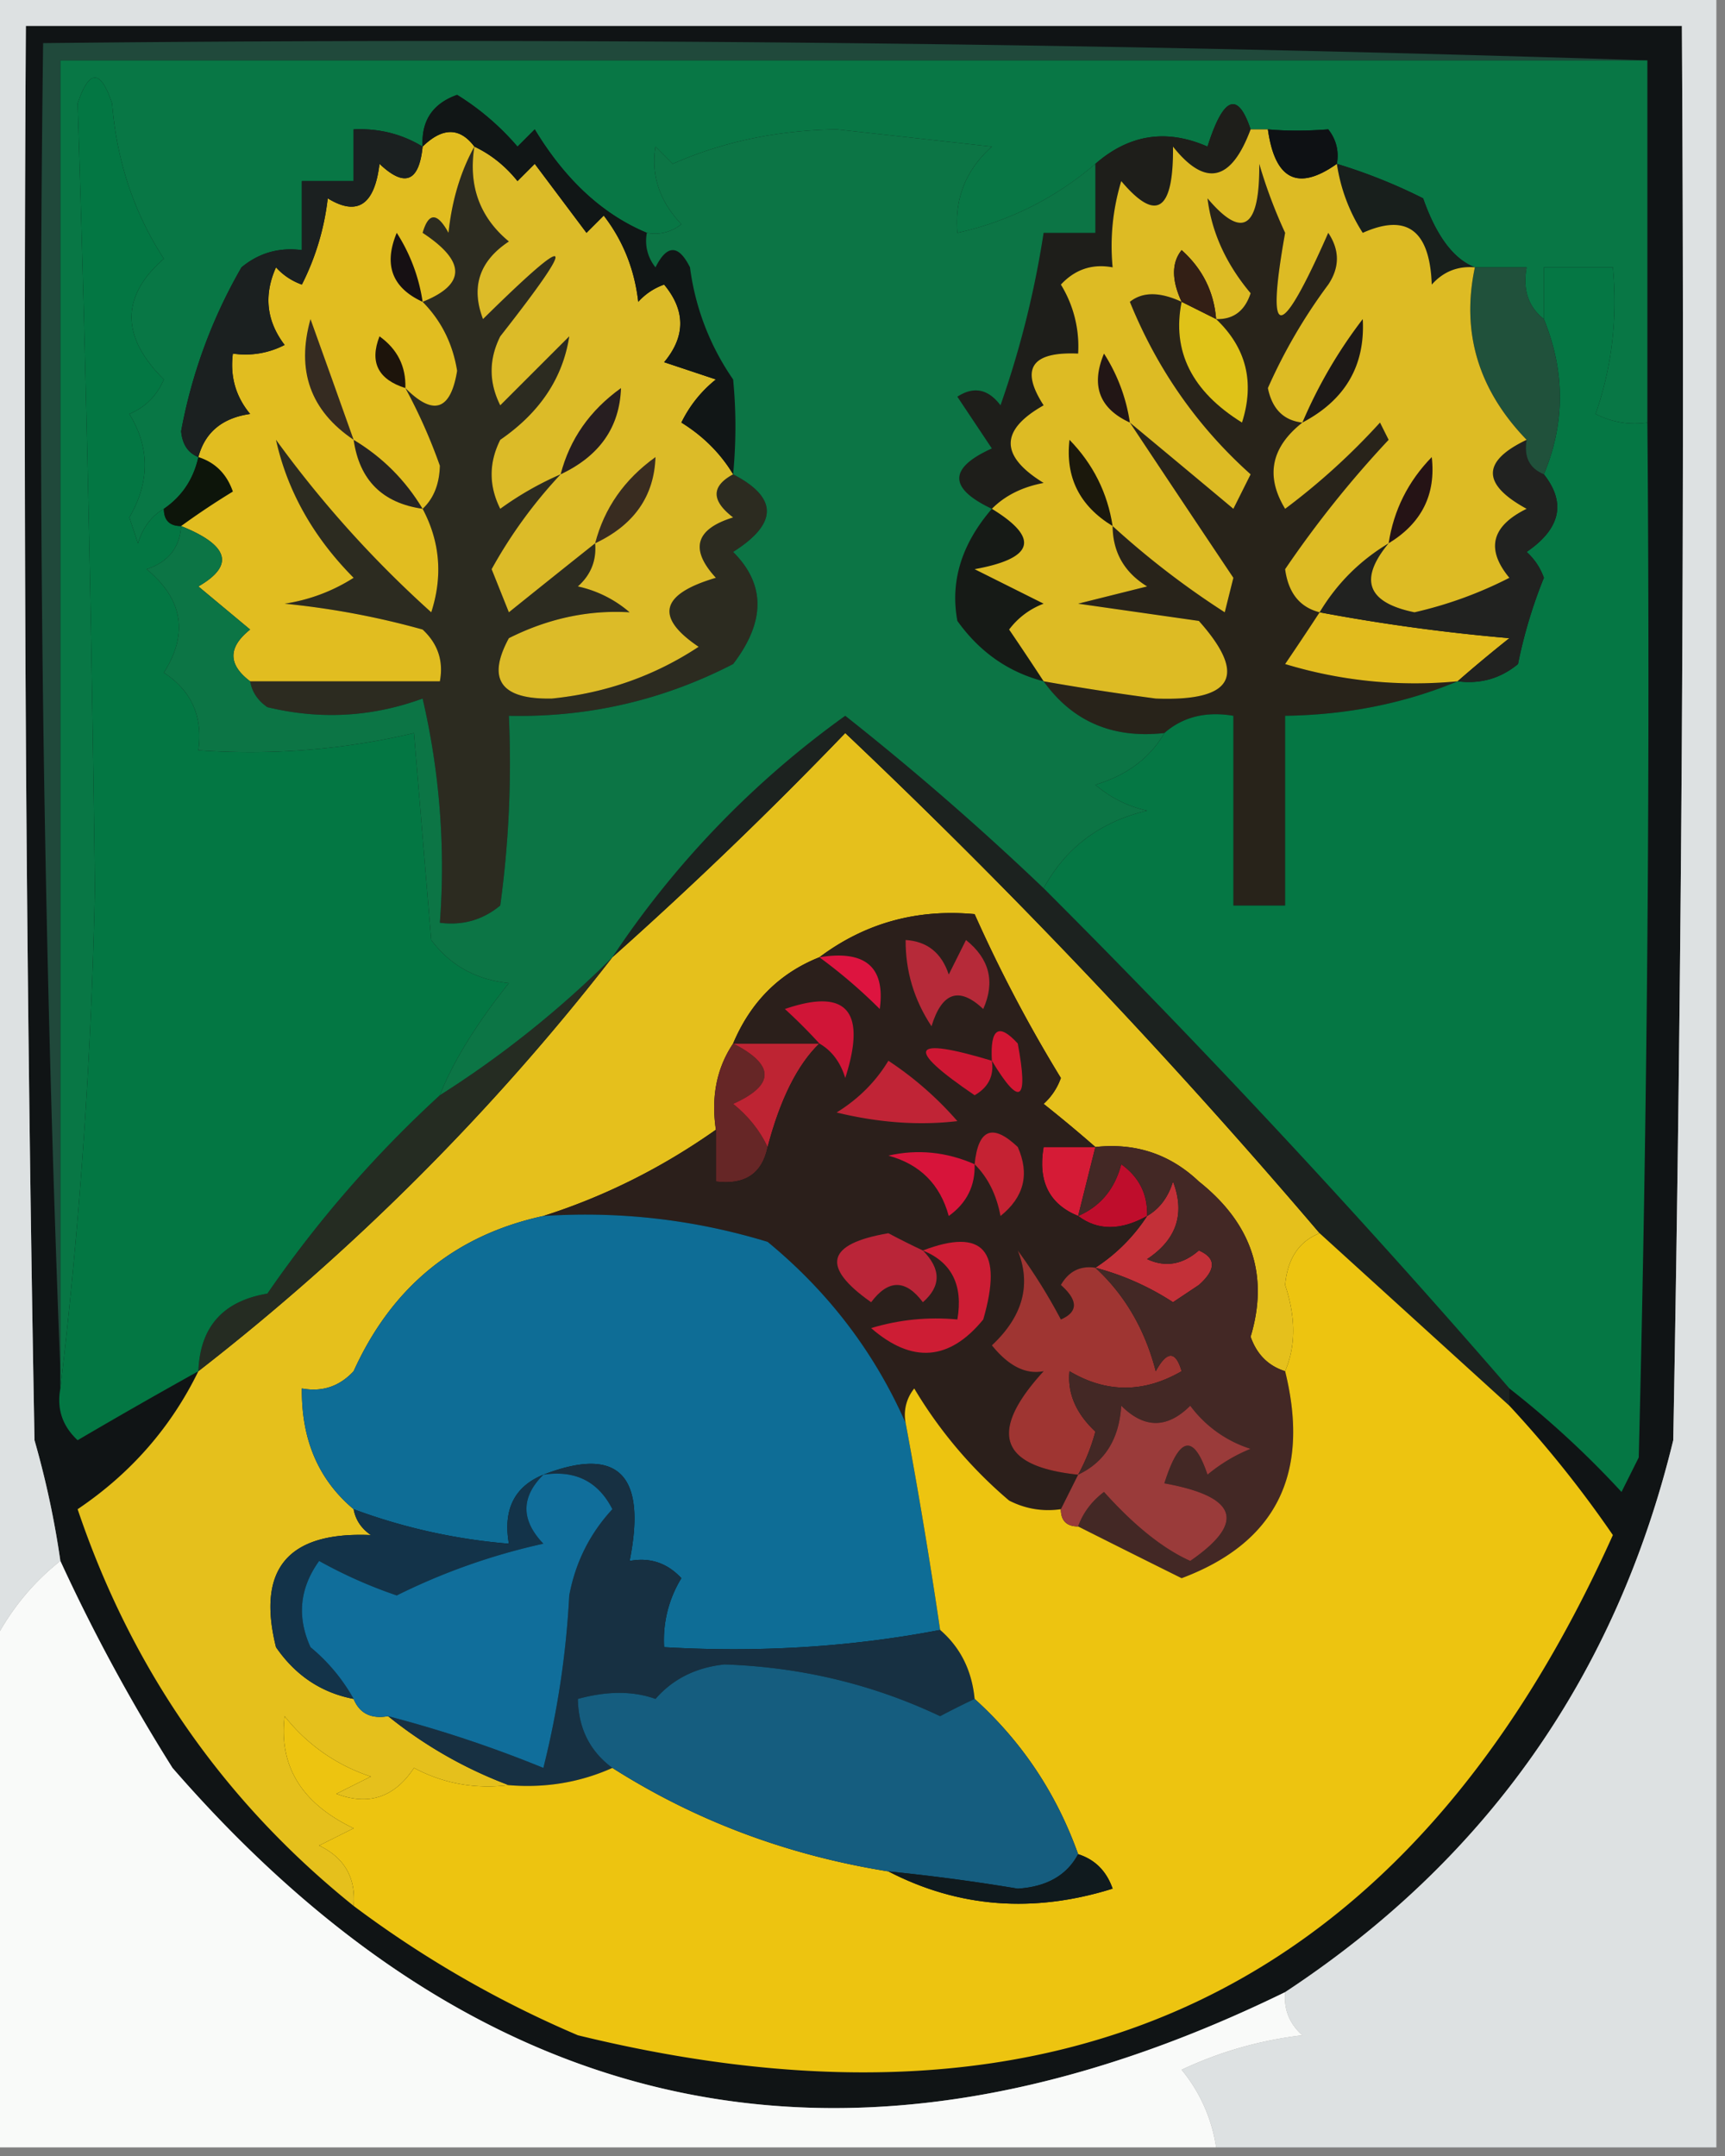 <svg xmlns="http://www.w3.org/2000/svg" width="100" height="125" style="shape-rendering:geometricPrecision;text-rendering:geometricPrecision;image-rendering:optimizeQuality;fill-rule:evenodd;clip-rule:evenodd"><rect width="100%" height="100%" fill="#808080" stroke="none"/><path style="opacity:1" fill="#101415" d="M74.5 115.5c-24.901 12.157-46.401 7.824-64.5-13a104.413 104.413 0 0 1-6.5-12 52.556 52.556 0 0 0-1.5-7c-.5-27.331-.667-54.665-.5-82h96c.167 27.335 0 54.669-.5 82-3.316 13.639-10.816 24.306-22.5 32z"/><path style="opacity:1" fill="#e5c01c" d="M76.5 71.5c-1.194.47-1.86 1.47-2 3 .623 1.869.623 3.535 0 5-.978-.311-1.644-.978-2-2 1.069-3.561.069-6.561-3-9-1.673-1.586-3.673-2.253-6-2a81.718 81.718 0 0 0-3-2.5c.457-.414.79-.914 1-1.5a82.762 82.762 0 0 1-5-9.5c-3.358-.313-6.358.52-9 2.5-2.316.922-3.983 2.589-5 5-.951 1.419-1.285 3.085-1 5-3.132 2.209-6.465 3.875-10 5-5.122 1.113-8.788 4.113-11 9-.825.886-1.825 1.219-3 1-.036 2.961.964 5.294 3 7 .11.617.444 1.117 1 1.5-4.798-.208-6.632 1.958-5.5 6.5 1.129 1.641 2.629 2.641 4.5 3 .342.838 1.008 1.172 2 1a25.168 25.168 0 0 0 7 4c-1.967.239-3.8-.094-5.5-1-1.133 1.711-2.633 2.211-4.5 1.5l2-1a10.504 10.504 0 0 1-5-3.5c-.346 2.893.988 5.06 4 6.5l-2 1c1.473.71 2.14 1.876 2 3.5-7.54-6.063-12.873-13.73-16-23 3.073-2.07 5.406-4.736 7-8a136.295 136.295 0 0 0 24-24 243.917 243.917 0 0 0 13.5-13 374.43 374.43 0 0 1 27.5 29z"/><path style="opacity:1" fill="#dde1e2" d="M-.5-.5h100v125h-29a9.175 9.175 0 0 0-2-4.5 22.507 22.507 0 0 1 7-2c-.752-.671-1.086-1.504-1-2.5 11.684-7.694 19.184-18.361 22.5-32 .5-27.331.667-54.665.5-82h-96c-.167 27.335 0 54.669.5 82a52.556 52.556 0 0 1 1.5 7c-1.682 1.327-3.015 2.994-4 5v-96z"/><path style="opacity:1" fill="#bf0d2c" d="M66.5 70.5c-1.535.854-2.868.854-4 0 1.29-.558 2.123-1.558 2.5-3 1.039.744 1.539 1.744 1.5 3z"/><path style="opacity:1" fill="#d51b36" d="m63.5 66.5-1 4c-1.676-.683-2.343-2.017-2-4h3z"/><path style="opacity:1" fill="#662626" d="M42.5 60.5c2.431 1.24 2.431 2.408 0 3.5.88.708 1.547 1.542 2 2.5-.321 1.548-1.321 2.215-3 2v-3c-.285-1.915.049-3.581 1-5z"/><path style="opacity:1" fill="#be2433" d="M42.5 60.5h5c-1.272 1.233-2.272 3.233-3 6-.453-.958-1.12-1.792-2-2.5 2.431-1.092 2.431-2.26 0-3.5z"/><path style="opacity:1" fill="#1c221f" d="M60.5 51.5a549.202 549.202 0 0 1 27 29v1l-11-10a374.43 374.43 0 0 0-27.5-29 243.917 243.917 0 0 1-13.5 13 53.907 53.907 0 0 1 13.5-14c3.99 3.156 7.823 6.49 11.5 10z"/><path style="opacity:1" fill="#252c22" d="M35.5 55.5a136.295 136.295 0 0 1-24 24c.094-2.569 1.428-4.069 4-4.5a67.411 67.411 0 0 1 10-11.5 58.516 58.516 0 0 0 10-8z"/><path style="opacity:1" fill="#20493b" d="M95.5 3.5h-92v76a1482.841 1482.841 0 0 1-1-77c31.171-.332 62.171.002 93 1z"/><path style="opacity:1" fill="#087745" d="M95.5 3.5v21a4.932 4.932 0 0 1-3-.5c.944-2.72 1.277-5.552 1-8.5h-4v3c-.904-.709-1.237-1.709-1-3h-3c-1.23-.475-2.23-1.808-3-4a31.326 31.326 0 0 0-5-2 2.428 2.428 0 0 0-.5-2c-1.285.098-2.451.098-3.5 0h-1c-.748-2.235-1.581-1.902-2.5 1-2.373-1.043-4.54-.71-6.5 1a18.199 18.199 0 0 1-8 4c-.172-1.992.495-3.658 2-5l-9-1c-3.44.054-6.606.72-9.5 2l-1-1c-.265 1.663.235 3.163 1.5 4.5a2.428 2.428 0 0 1-2 .5c-2.56-1.067-4.727-3.067-6.5-6l-1 1a14.973 14.973 0 0 0-3.5-3c-1.419.505-2.085 1.505-2 3-1.208-.734-2.541-1.067-4-1v3h-3v4c-1.322-.17-2.489.163-3.5 1a29.801 29.801 0 0 0-3.5 9.5c.07.765.403 1.265 1 1.5-.282 1.278-.949 2.278-2 3-.722.418-1.222 1.084-1.5 2L7.5 30c1.192-2.055 1.192-4.055 0-6 .928-.388 1.595-1.055 2-2-2.498-2.482-2.498-4.815 0-7-1.73-2.657-2.73-5.657-3-9-.667-2-1.333-2-2 0 .487 15.157.82 30.324 1 45.5a297.942 297.942 0 0 1-2 29v-77h92z"/><path style="opacity:1" fill="#037743" d="M9.5 29.5c0 .667.333 1 1 1-.077 1.25-.744 2.083-2 2.5 2.101 1.733 2.435 3.733 1 6 1.607 1.049 2.273 2.549 2 4.5 4.268.297 8.434-.036 12.5-1l1 12c1.098 1.468 2.598 2.3 4.5 2.5-1.9 2.388-3.234 4.554-4 6.5a67.411 67.411 0 0 0-10 11.5c-2.572.431-3.906 1.931-4 4.5a346.688 346.688 0 0 0-7 4c-.886-.825-1.219-1.825-1-3a297.942 297.942 0 0 0 2-29c-.18-15.176-.513-30.343-1-45.5.667-2 1.333-2 2 0 .27 3.343 1.27 6.343 3 9-2.498 2.185-2.498 4.518 0 7-.405.945-1.072 1.612-2 2 1.192 1.945 1.192 3.945 0 6l.5 1.5c.278-.916.778-1.582 1.5-2z"/><path style="opacity:1" fill="#28231a" d="M75.5 24.5c-1.819 1.436-2.152 3.103-1 5a38.9 38.9 0 0 0 5.5-5l.5 1a61.526 61.526 0 0 0-6 7.5c.184 1.376.85 2.209 2 2.5a186.2 186.2 0 0 1-2 3 25.87 25.87 0 0 0 10 1c-3.088 1.285-6.422 1.951-10 2v11h-3v-11c-1.599-.268-2.932.066-4 1-2.991.334-5.324-.666-7-3 2.146.378 4.313.712 6.5 1 4.496.173 5.329-1.327 2.5-4.5l-7-1 4-1c-1.323-.816-1.99-1.983-2-3.5a48.615 48.615 0 0 0 6.5 5l.5-2a2643.153 2643.153 0 0 1-6-9c1.98 1.644 3.98 3.31 6 5l1-2c-3.08-2.756-5.412-6.09-7-10 .733-.587 1.733-.587 3 0-.575 2.859.591 5.192 3.5 7 .748-2.34.248-4.34-1.5-6 .997.03 1.664-.47 2-1.5-1.427-1.7-2.26-3.534-2.5-5.5 2.035 2.412 3.035 1.745 3-2a28.83 28.83 0 0 0 1.5 4c-1.138 6.37-.305 6.37 2.5 0 .667 1 .667 2 0 3a31.228 31.228 0 0 0-3.5 6c.247 1.213.914 1.88 2 2z"/><path style="opacity:1" fill="#2c2b20" d="M27.5 8.5c-.359 2.266.308 4.1 2 5.5-1.711 1.133-2.211 2.633-1.5 4.5 5.248-5.174 5.58-4.84 1 1-.667 1.333-.667 2.667 0 4l4-4c-.372 2.42-1.705 4.42-4 6-.667 1.333-.667 2.667 0 4a18.492 18.492 0 0 1 3.5-2 27.48 27.48 0 0 0-4 5.5l1 2.5c1.686-1.357 3.352-2.69 5-4 .086.996-.248 1.83-1 2.5 1.124.25 2.124.75 3 1.5-2.39-.142-4.724.358-7 1.5-1.298 2.395-.465 3.562 2.5 3.5 3.118-.317 5.951-1.317 8.5-3-2.548-1.719-2.215-3.052 1-4-1.522-1.656-1.189-2.823 1-3.5-1.274-.977-1.274-1.81 0-2.5 2.606 1.35 2.606 2.85 0 4.5 1.881 1.873 1.881 4.04 0 6.5-4.075 2.102-8.408 3.102-13 3a60.94 60.94 0 0 1-.5 11c-1.011.837-2.178 1.17-3.5 1a43.123 43.123 0 0 0-1-13c-2.938 1.075-5.938 1.242-9 .5-.556-.383-.89-.883-1-1.5h11c.219-1.175-.114-2.175-1-3a46.65 46.65 0 0 0-8-1.5 10.253 10.253 0 0 0 4-1.5c-2.342-2.365-3.842-5.031-4.5-8a63.72 63.72 0 0 0 9 10c.678-2.098.51-4.098-.5-6 .639-.597.972-1.43 1-2.5a31.501 31.501 0 0 0-2-4.5c1.624 1.637 2.624 1.303 3-1-.252-1.573-.918-2.906-2-4 2.518-1.01 2.518-2.344 0-4 .346-1.196.846-1.196 1.5 0 .198-1.882.698-3.548 1.5-5z"/><path style="opacity:1" fill="#057744" d="M95.5 24.5c.167 20.003 0 40.003-.5 60l-1 2a54.554 54.554 0 0 0-6.5-6 549.202 549.202 0 0 0-27-29c1.288-2.361 3.288-3.861 6-4.5a6.807 6.807 0 0 1-3-1.5c1.832-.557 3.165-1.557 4-3 1.068-.934 2.401-1.268 4-1v11h3v-11c3.578-.049 6.912-.715 10-2 1.322.17 2.489-.163 3.5-1a28.04 28.04 0 0 1 1.5-5 3.646 3.646 0 0 0-1-1.5c1.966-1.347 2.3-2.847 1-4.5 1.234-2.965 1.234-5.965 0-9v-3h4c.277 2.948-.056 5.78-1 8.5.948.483 1.948.65 3 .5z"/><path style="opacity:1" fill="#e1bb1e" d="M76.5 35.5c3.62.68 7.286 1.18 11 1.5a81.718 81.718 0 0 0-3 2.5 25.87 25.87 0 0 1-10-1 186.2 186.2 0 0 0 2-3z"/><path style="opacity:1" fill="#212220" d="M88.5 25.5c-.172.992.162 1.658 1 2 1.3 1.653.966 3.153-1 4.5.457.414.79.914 1 1.5a28.04 28.04 0 0 0-1.5 5c-1.011.837-2.178 1.17-3.5 1 .93-.815 1.93-1.648 3-2.5-3.714-.32-7.38-.82-11-1.5 1-1.667 2.333-3 4-4-1.744 2.106-1.244 3.439 1.5 4a23.43 23.43 0 0 0 5.5-2c-1.375-1.663-1.042-2.997 1-4-2.606-1.424-2.606-2.757 0-4z"/><path style="opacity:1" fill="#161a16" d="M57.5 29.5c2.787 1.705 2.453 2.872-1 3.5l4 2a4.452 4.452 0 0 0-2 1.5 186.2 186.2 0 0 1 2 3c-2.044-.531-3.71-1.698-5-3.5-.425-2.292.242-4.459 2-6.5z"/><path style="opacity:1" fill="#0d150a" d="M11.5 26.5c.978.311 1.645.978 2 2a44.293 44.293 0 0 0-3 2c-.667 0-1-.333-1-1 1.051-.722 1.718-1.722 2-3z"/><path style="opacity:1" fill="#e1bd20" d="M27.5 8.5c-.802 1.452-1.302 3.118-1.5 5-.654-1.196-1.154-1.196-1.5 0 2.518 1.656 2.518 2.99 0 4 1.082 1.094 1.748 2.427 2 4-.376 2.303-1.376 2.637-3 1a31.501 31.501 0 0 1 2 4.5c-.028 1.07-.361 1.903-1 2.5 1.01 1.902 1.178 3.902.5 6a63.72 63.72 0 0 1-9-10c.658 2.969 2.158 5.635 4.5 8a10.253 10.253 0 0 1-4 1.5c2.724.27 5.39.77 8 1.5.886.825 1.219 1.825 1 3h-11c-1.291-.973-1.291-1.973 0-3l-3-2.5c2.112-1.217 1.78-2.383-1-3.5a44.293 44.293 0 0 1 3-2c-.355-1.022-1.022-1.689-2-2 .38-1.431 1.38-2.265 3-2.5-.837-1.011-1.17-2.178-1-3.5a4.932 4.932 0 0 0 3-.5c-1.054-1.388-1.22-2.888-.5-4.5.414.457.914.79 1.5 1a14.73 14.73 0 0 0 1.5-5c1.716 1.052 2.716.386 3-2 1.46 1.383 2.294 1.05 2.5-1 1.152-1.125 2.152-1.125 3 0z"/><path style="opacity:1" fill="#262422" d="M20.5 25.5c1.667 1 3 2.333 4 4-2.333-.333-3.667-1.667-4-4z"/><path style="opacity:1" fill="#352b21" d="M20.5 25.5c-2.505-1.686-3.338-4.02-2.5-7 .847 2.354 1.68 4.688 2.5 7z"/><path style="opacity:1" fill="#dcbb28" d="M27.5 8.5c.958.453 1.792 1.12 2.5 2l1-1 3 4 1-1c1.117 1.45 1.784 3.116 2 5 .414-.457.914-.79 1.5-1 1.247 1.506 1.247 3.006 0 4.5l3 1a7.253 7.253 0 0 0-2 2.5c1.27.788 2.27 1.788 3 3-1.274.69-1.274 1.523 0 2.5-2.189.677-2.522 1.844-1 3.5-3.215.948-3.548 2.281-1 4-2.549 1.683-5.382 2.683-8.5 3-2.965.062-3.798-1.105-2.5-3.5 2.276-1.142 4.61-1.642 7-1.5a6.807 6.807 0 0 0-3-1.5c.752-.67 1.086-1.504 1-2.5-1.648 1.31-3.314 2.643-5 4l-1-2.5a27.48 27.48 0 0 1 4-5.5 18.492 18.492 0 0 0-3.5 2c-.667-1.333-.667-2.667 0-4 2.295-1.58 3.628-3.58 4-6l-4 4c-.667-1.333-.667-2.667 0-4 4.58-5.84 4.248-6.174-1-1-.711-1.867-.211-3.367 1.5-4.5-1.692-1.4-2.359-3.234-2-5.5z"/><path style="opacity:1" fill="#392c20" d="M34.5 31.5c.531-2.044 1.698-3.71 3.5-5-.077 2.271-1.243 3.938-3.5 5z"/><path style="opacity:1" fill="#271e20" d="M32.5 27.5c.531-2.044 1.698-3.71 3.5-5-.077 2.271-1.243 3.938-3.5 5z"/><path style="opacity:1" fill="#1e1e1a" d="M72.5 7.5c-1.126 3.027-2.626 3.36-4.5 1 .035 3.745-.965 4.412-3 2-.493 1.634-.66 3.3-.5 5-1.175-.219-2.175.114-3 1a6.845 6.845 0 0 1 1 4c-2.705-.12-3.371.88-2 3-2.544 1.437-2.544 2.937 0 4.5-1.237.232-2.237.732-3 1.5-2.518-1.194-2.518-2.36 0-3.5l-2-3c.95-.617 1.782-.45 2.5.5a55.644 55.644 0 0 0 2.5-10h3v-4c1.96-1.71 4.127-2.043 6.5-1 .919-2.902 1.752-3.235 2.5-1z"/><path style="opacity:1" fill="#1d140b" d="M23.5 22.5c-1.585-.502-2.085-1.502-1.5-3 1.039.744 1.539 1.744 1.5 3z"/><path style="opacity:1" fill="#1b2020" d="M24.5 8.5c-.206 2.05-1.04 2.383-2.5 1-.284 2.386-1.284 3.052-3 2a14.73 14.73 0 0 1-1.5 5 3.646 3.646 0 0 1-1.5-1c-.72 1.612-.554 3.112.5 4.5a4.932 4.932 0 0 1-3 .5c-.17 1.322.163 2.489 1 3.5-1.62.235-2.62 1.069-3 2.5-.597-.235-.93-.735-1-1.5a29.801 29.801 0 0 1 3.5-9.5c1.011-.837 2.178-1.17 3.5-1v-4h3v-3c1.459-.067 2.792.266 4 1z"/><path style="opacity:1" fill="#161013" d="M24.5 17.5c-1.773-.814-2.273-2.148-1.5-4a10.123 10.123 0 0 1 1.5 4z"/><path style="opacity:1" fill="#20513b" d="M85.5 15.5h3c-.237 1.291.096 2.291 1 3 1.234 3.035 1.234 6.035 0 9-.838-.342-1.172-1.008-1-2-2.8-2.898-3.8-6.232-3-10z"/><path style="opacity:1" fill="#181f1c" d="M77.5 9.5a31.326 31.326 0 0 1 5 2c.77 2.192 1.77 3.525 3 4-.996-.086-1.83.248-2.5 1-.11-3.146-1.443-4.146-4-3a10.123 10.123 0 0 1-1.5-4z"/><path style="opacity:1" fill="#ddbb24" d="M72.5 7.5h1c.41 2.93 1.744 3.597 4 2a10.123 10.123 0 0 0 1.5 4c2.557-1.146 3.89-.146 4 3 .67-.752 1.504-1.086 2.5-1-.8 3.768.2 7.102 3 10-2.606 1.243-2.606 2.576 0 4-2.042 1.003-2.375 2.337-1 4a23.43 23.43 0 0 1-5.5 2c-2.744-.561-3.244-1.894-1.5-4-1.667 1-3 2.333-4 4-1.15-.291-1.816-1.124-2-2.5a61.526 61.526 0 0 1 6-7.5l-.5-1a38.9 38.9 0 0 1-5.5 5c-1.152-1.897-.819-3.564 1-5-1.086-.12-1.753-.787-2-2a31.228 31.228 0 0 1 3.5-6c.667-1 .667-2 0-3-2.805 6.37-3.638 6.37-2.5 0a28.83 28.83 0 0 1-1.5-4c.035 3.745-.965 4.412-3 2 .24 1.966 1.073 3.8 2.5 5.5-.336 1.03-1.003 1.53-2 1.5-.128-1.59-.795-2.923-2-4-.587.733-.587 1.733 0 3-1.267-.587-2.267-.587-3 0 1.588 3.91 3.92 7.244 7 10l-1 2c-2.02-1.69-4.02-3.356-6-5 1.984 2.989 3.984 5.989 6 9l-.5 2a48.615 48.615 0 0 1-6.5-5c.01 1.517.677 2.684 2 3.5l-4 1 7 1c2.829 3.173 1.996 4.673-2.5 4.5a152.018 152.018 0 0 1-6.5-1 186.2 186.2 0 0 0-2-3 4.452 4.452 0 0 1 2-1.5l-4-2c3.453-.628 3.787-1.795 1-3.5.763-.768 1.763-1.268 3-1.5-2.544-1.563-2.544-3.063 0-4.5-1.371-2.12-.705-3.12 2-3a6.845 6.845 0 0 0-1-4c.825-.886 1.825-1.219 3-1-.16-1.7.007-3.366.5-5 2.035 2.412 3.035 1.745 3-2 1.874 2.36 3.374 2.027 4.5-1z"/><path style="opacity:1" fill="#1b180c" d="M64.5 30.5c-1.916-1.165-2.75-2.832-2.5-5 1.372 1.41 2.205 3.077 2.5 5z"/><path style="opacity:1" fill="#251315" d="M80.5 31.5c.295-1.923 1.128-3.59 2.5-5 .25 2.168-.584 3.835-2.5 5z"/><path style="opacity:1" fill="#221615" d="M65.5 24.5c-1.773-.814-2.273-2.148-1.5-4a10.123 10.123 0 0 1 1.5 4z"/><path style="opacity:1" fill="#1d1917" d="M75.5 24.5a27.548 27.548 0 0 1 3.5-6c.149 2.696-1.018 4.696-3.5 6z"/><path style="opacity:1" fill="#dfc218" d="m68.5 17.5 2 1c1.748 1.66 2.248 3.66 1.5 6-2.909-1.808-4.075-4.141-3.5-7z"/><path style="opacity:1" fill="#331f15" d="m70.5 18.5-2-1c-.587-1.267-.587-2.267 0-3 1.205 1.077 1.872 2.41 2 4z"/><path style="opacity:1" fill="#0e1114" d="M77.5 9.5c-2.256 1.597-3.59.93-4-2 1.049.098 2.215.098 3.5 0 .464.594.631 1.261.5 2z"/><path style="opacity:1" fill="#111616" d="M37.5 13.5a2.428 2.428 0 0 0 .5 2c.667-1.333 1.333-1.333 2 0a14.72 14.72 0 0 0 2.5 6.5c.177 1.8.177 3.632 0 5.5-.73-1.212-1.73-2.212-3-3a7.253 7.253 0 0 1 2-2.5l-3-1c1.247-1.494 1.247-2.994 0-4.5a3.646 3.646 0 0 0-1.5 1c-.216-1.884-.883-3.55-2-5l-1 1-3-4-1 1c-.708-.88-1.542-1.547-2.5-2-.848-1.125-1.848-1.125-3 0-.085-1.495.581-2.495 2-3a14.973 14.973 0 0 1 3.5 3l1-1c1.773 2.933 3.94 4.933 6.5 6z"/><path style="opacity:1" fill="#0c7545" d="M63.5 9.5v4h-3a55.644 55.644 0 0 1-2.5 10c-.718-.95-1.55-1.117-2.5-.5l2 3c-2.518 1.14-2.518 2.306 0 3.5-1.758 2.041-2.425 4.208-2 6.5 1.29 1.802 2.956 2.969 5 3.5 1.676 2.334 4.009 3.334 7 3-.835 1.443-2.168 2.443-4 3a6.807 6.807 0 0 0 3 1.5c-2.712.639-4.712 2.139-6 4.5a164.048 164.048 0 0 0-11.5-10 53.907 53.907 0 0 0-13.5 14 58.516 58.516 0 0 1-10 8c.766-1.946 2.1-4.112 4-6.5-1.902-.2-3.402-1.032-4.5-2.5l-1-12c-4.066.964-8.232 1.297-12.5 1 .273-1.951-.393-3.451-2-4.5 1.435-2.267 1.101-4.267-1-6 1.256-.417 1.923-1.25 2-2.5 2.78 1.117 3.112 2.283 1 3.5l3 2.5c-1.291 1.027-1.291 2.027 0 3 .11.617.444 1.117 1 1.5 3.062.742 6.062.575 9-.5a43.123 43.123 0 0 1 1 13c1.322.17 2.489-.163 3.5-1a60.94 60.94 0 0 0 .5-11c4.592.102 8.925-.898 13-3 1.881-2.46 1.881-4.627 0-6.5 2.606-1.65 2.606-3.15 0-4.5.177-1.868.177-3.7 0-5.5a14.72 14.72 0 0 1-2.5-6.5c-.667-1.333-1.333-1.333-2 0a2.428 2.428 0 0 1-.5-2 2.428 2.428 0 0 0 2-.5c-1.265-1.337-1.765-2.837-1.5-4.5l1 1c2.894-1.28 6.06-1.946 9.5-2l9 1c-1.505 1.342-2.172 3.008-2 5 3-.668 5.667-2.002 8-4z"/><path style="opacity:1" fill="#c33038" d="M63.5 73.5a10.174 10.174 0 0 0 3-3c.722-.418 1.222-1.084 1.5-2 .711 1.867.211 3.367-1.5 4.5 1.049.492 2.049.326 3-.5 1.006.438 1.006 1.104 0 2l-1.5 1a15.416 15.416 0 0 0-4.5-2z"/><path style="opacity:1" fill="#2b1f1b" d="M63.5 66.5h-3c-.343 1.983.324 3.317 2 4 1.132.854 2.465.854 4 0a10.174 10.174 0 0 1-3 3c-.876-.13-1.543.203-2 1 1.006.896 1.006 1.562 0 2a32.034 32.034 0 0 0-2.5-4c.794 1.986.294 3.819-1.5 5.5.97 1.204 1.97 1.704 3 1.5-3.228 3.524-2.561 5.524 2 6l-1 2a4.932 4.932 0 0 1-3-.5 25.897 25.897 0 0 1-5.5-6.5 2.428 2.428 0 0 0-.5 2c-1.808-4.099-4.475-7.599-8-10.5a36.133 36.133 0 0 0-13-1.5c3.535-1.125 6.868-2.791 10-5v3c1.679.215 2.679-.452 3-2 .728-2.767 1.728-4.767 3-6h-5c1.017-2.411 2.684-4.078 5-5 2.642-1.98 5.642-2.813 9-2.5a82.762 82.762 0 0 0 5 9.5 3.646 3.646 0 0 1-1 1.5c1.07.852 2.07 1.685 3 2.5z"/><path style="opacity:1" fill="#ba2538" d="M53.5 72.5c1.062 1.075 1.062 2.075 0 3-1-1.333-2-1.333-3 0-2.926-2.056-2.593-3.39 1-4 .684.363 1.35.696 2 1z"/><path style="opacity:1" fill="#cd1d34" d="M53.5 72.5c3.494-1.335 4.66-.001 3.5 4-1.96 2.398-4.126 2.565-6.5.5 1.634-.493 3.3-.66 5-.5.343-1.983-.324-3.317-2-4z"/><path style="opacity:1" fill="#d7143a" d="M56.5 67.5c.039 1.256-.461 2.256-1.5 3-.5-1.833-1.667-3-3.5-3.5 1.697-.385 3.363-.218 5 .5z"/><path style="opacity:1" fill="#c52233" d="M56.5 67.5c.206-2.05 1.04-2.382 2.5-1 .699 1.574.365 2.907-1 4-.232-1.237-.732-2.237-1.5-3z"/><path style="opacity:1" fill="#c02436" d="M51.5 61.5a19.568 19.568 0 0 1 4 3.5c-2.223.262-4.556.095-7-.5 1.27-.788 2.27-1.788 3-3z"/><path style="opacity:1" fill="#d31733" d="M57.5 61.5c-.107-1.879.393-2.212 1.5-1 .632 3.375.132 3.709-1.5 1z"/><path style="opacity:1" fill="#cd1733" d="M57.5 61.5c.13.876-.203 1.543-1 2-4.064-2.76-3.73-3.426 1-2z"/><path style="opacity:1" fill="#d01537" d="M47.5 60.5a30.943 30.943 0 0 0-2-2c3.583-1.23 4.75.104 3.5 4-.278-.916-.778-1.583-1.5-2z"/><path style="opacity:1" fill="#b62a39" d="M52.5 54.5c1.25.077 2.083.744 2.5 2l1-2c1.365 1.093 1.699 2.426 1 4-1.395-1.315-2.395-.981-3 1-1.009-1.525-1.509-3.192-1.5-5z"/><path style="opacity:1" fill="#dd143f" d="M47.5 55.5c2.666-.434 3.833.566 3.5 3a30.139 30.139 0 0 0-3.5-3z"/><path style="opacity:1" fill="#0e6d96" d="M31.5 70.5c4.436-.29 8.77.21 13 1.5 3.525 2.901 6.192 6.401 8 10.5a322.487 322.487 0 0 1 2 12c-5.14.988-10.474 1.321-16 1a6.845 6.845 0 0 1 1-4c-.825-.886-1.825-1.219-3-1 1-5.01-.667-6.676-5-5-1.677.683-2.343 2.017-2 4a33.685 33.685 0 0 1-9-2c-2.036-1.706-3.036-4.039-3-7 1.175.219 2.175-.114 3-1 2.212-4.887 5.878-7.887 11-9z"/><path style="opacity:1" fill="#9f3532" d="M63.5 73.5c1.706 1.573 2.873 3.573 3.5 6 .654-1.196 1.154-1.196 1.5 0-2.195 1.27-4.362 1.27-6.5 0-.127 1.277.373 2.443 1.5 3.5a11.104 11.104 0 0 1-1 2.5c-4.561-.476-5.228-2.476-2-6-1.03.204-2.03-.296-3-1.5 1.794-1.681 2.294-3.514 1.5-5.5a32.034 32.034 0 0 1 2.5 4c1.006-.438 1.006-1.104 0-2 .457-.797 1.124-1.13 2-1z"/><path style="opacity:1" fill="#432825" d="M63.5 66.5c2.327-.253 4.327.414 6 2 3.069 2.439 4.069 5.439 3 9 .356 1.022 1.022 1.689 2 2 1.47 5.947-.53 9.947-6 12-1.994-.99-3.994-1.99-6-3 .283-.79.783-1.456 1.5-2 1.762 1.963 3.428 3.296 5 4 3.241-2.233 2.741-3.733-1.5-4.5.862-2.734 1.695-2.901 2.5-.5a9.468 9.468 0 0 1 2.5-1.5 6.975 6.975 0 0 1-3.5-2.5c-1.333 1.333-2.667 1.333-4 0-.122 1.937-.955 3.27-2.5 4 .423-.765.757-1.598 1-2.5-1.127-1.057-1.627-2.223-1.5-3.5 2.138 1.27 4.305 1.27 6.5 0-.346-1.196-.846-1.196-1.5 0-.627-2.427-1.794-4.427-3.5-6a15.416 15.416 0 0 1 4.5 2l1.5-1c1.006-.896 1.006-1.562 0-2-.951.826-1.951.992-3 .5 1.711-1.133 2.211-2.633 1.5-4.5-.278.916-.778 1.582-1.5 2 .039-1.256-.461-2.256-1.5-3-.377 1.442-1.21 2.442-2.5 3l1-4z"/><path style="opacity:1" fill="#173042" d="M31.5 85.5c4.333-1.676 6-.01 5 5 1.175-.219 2.175.114 3 1a6.845 6.845 0 0 0-1 4c5.526.321 10.86-.012 16-1 1.174 1.014 1.84 2.347 2 4-.65.304-1.316.637-2 1-3.9-1.848-8.067-2.848-12.5-3-1.658.175-2.991.842-4 2-1.299-.466-2.799-.466-4.5 0 .027 1.699.694 3.033 2 4-1.88.841-3.88 1.175-6 1a25.168 25.168 0 0 1-7-4c3.05.795 6.05 1.795 9 3a52.204 52.204 0 0 0 1.5-10c.36-1.921 1.194-3.588 2.5-5-.82-1.611-2.154-2.278-4-2z"/><path style="opacity:1" fill="#133349" d="M31.5 85.5c-1.307 1.302-1.307 2.635 0 4a36.822 36.822 0 0 0-8.5 3 27.11 27.11 0 0 1-4.5-2c-1.13 1.575-1.297 3.241-.5 5a10.521 10.521 0 0 1 2.5 3c-1.871-.359-3.371-1.359-4.5-3-1.132-4.542.702-6.708 5.5-6.5-.556-.383-.89-.883-1-1.5a33.685 33.685 0 0 0 9 2c-.343-1.983.323-3.317 2-4z"/><path style="opacity:1" fill="#f9faf9" d="M3.5 90.5c1.9 4.133 4.067 8.133 6.5 12 18.099 20.824 39.599 25.157 64.5 13-.086.996.248 1.829 1 2.5-2.452.29-4.785.956-7 2a9.175 9.175 0 0 1 2 4.5h-71v-29c.985-2.006 2.318-3.673 4-5z"/><path style="opacity:1" fill="#106e9b" d="M31.5 85.5c1.846-.278 3.18.389 4 2-1.306 1.412-2.14 3.079-2.5 5a52.204 52.204 0 0 1-1.5 10 71.365 71.365 0 0 0-9-3c-.992.172-1.658-.162-2-1a10.521 10.521 0 0 0-2.5-3c-.797-1.759-.63-3.425.5-5a27.11 27.11 0 0 0 4.5 2 36.822 36.822 0 0 1 8.5-3c-1.307-1.365-1.307-2.698 0-4z"/><path style="opacity:1" fill="#edc410" d="m76.5 71.5 11 10a65.294 65.294 0 0 1 6 7.5c-11.789 26.226-31.789 35.893-60 29a62.366 62.366 0 0 1-13-7.5c.14-1.624-.527-2.79-2-3.5l2-1c-3.012-1.44-4.346-3.607-4-6.5a10.504 10.504 0 0 0 5 3.5l-2 1c1.867.711 3.367.211 4.5-1.5 1.7.906 3.533 1.239 5.5 1 2.12.175 4.12-.159 6-1 4.823 3.066 10.156 5.066 16 6 4.07 2.105 8.403 2.438 13 1-.356-1.022-1.022-1.689-2-2-1.259-3.525-3.259-6.525-6-9-.16-1.653-.826-2.986-2-4a322.487 322.487 0 0 0-2-12 2.428 2.428 0 0 1 .5-2 25.897 25.897 0 0 0 5.5 6.5c.948.483 1.948.65 3 .5 0 .667.333 1 1 1 2.006 1.01 4.006 2.01 6 3 5.47-2.053 7.47-6.053 6-12 .623-1.465.623-3.131 0-5 .14-1.53.806-2.53 2-3z"/><path style="opacity:1" fill="#9a3b3a" d="M62.5 88.5c-.667 0-1-.333-1-1l1-2c1.545-.73 2.378-2.063 2.5-4 1.333 1.333 2.667 1.333 4 0a6.975 6.975 0 0 0 3.5 2.5 9.468 9.468 0 0 0-2.5 1.5c-.805-2.401-1.638-2.234-2.5.5 4.241.767 4.741 2.267 1.5 4.5-1.572-.704-3.238-2.037-5-4-.717.544-1.217 1.21-1.5 2z"/><path style="opacity:1" fill="#155d7f" d="M56.5 98.5c2.741 2.475 4.741 5.475 6 9-.652 1.225-1.819 1.892-3.5 2a114.247 114.247 0 0 0-7.5-1c-5.844-.934-11.177-2.934-16-6-1.306-.967-1.973-2.301-2-4 1.701-.466 3.201-.466 4.5 0 1.009-1.158 2.342-1.825 4-2 4.433.152 8.6 1.152 12.5 3 .684-.363 1.35-.696 2-1z"/><path style="opacity:1" fill="#101a1e" d="M62.5 107.5c.978.311 1.644.978 2 2-4.597 1.438-8.93 1.105-13-1 2.502.249 5.002.583 7.5 1 1.681-.108 2.848-.775 3.5-2z"/></svg>